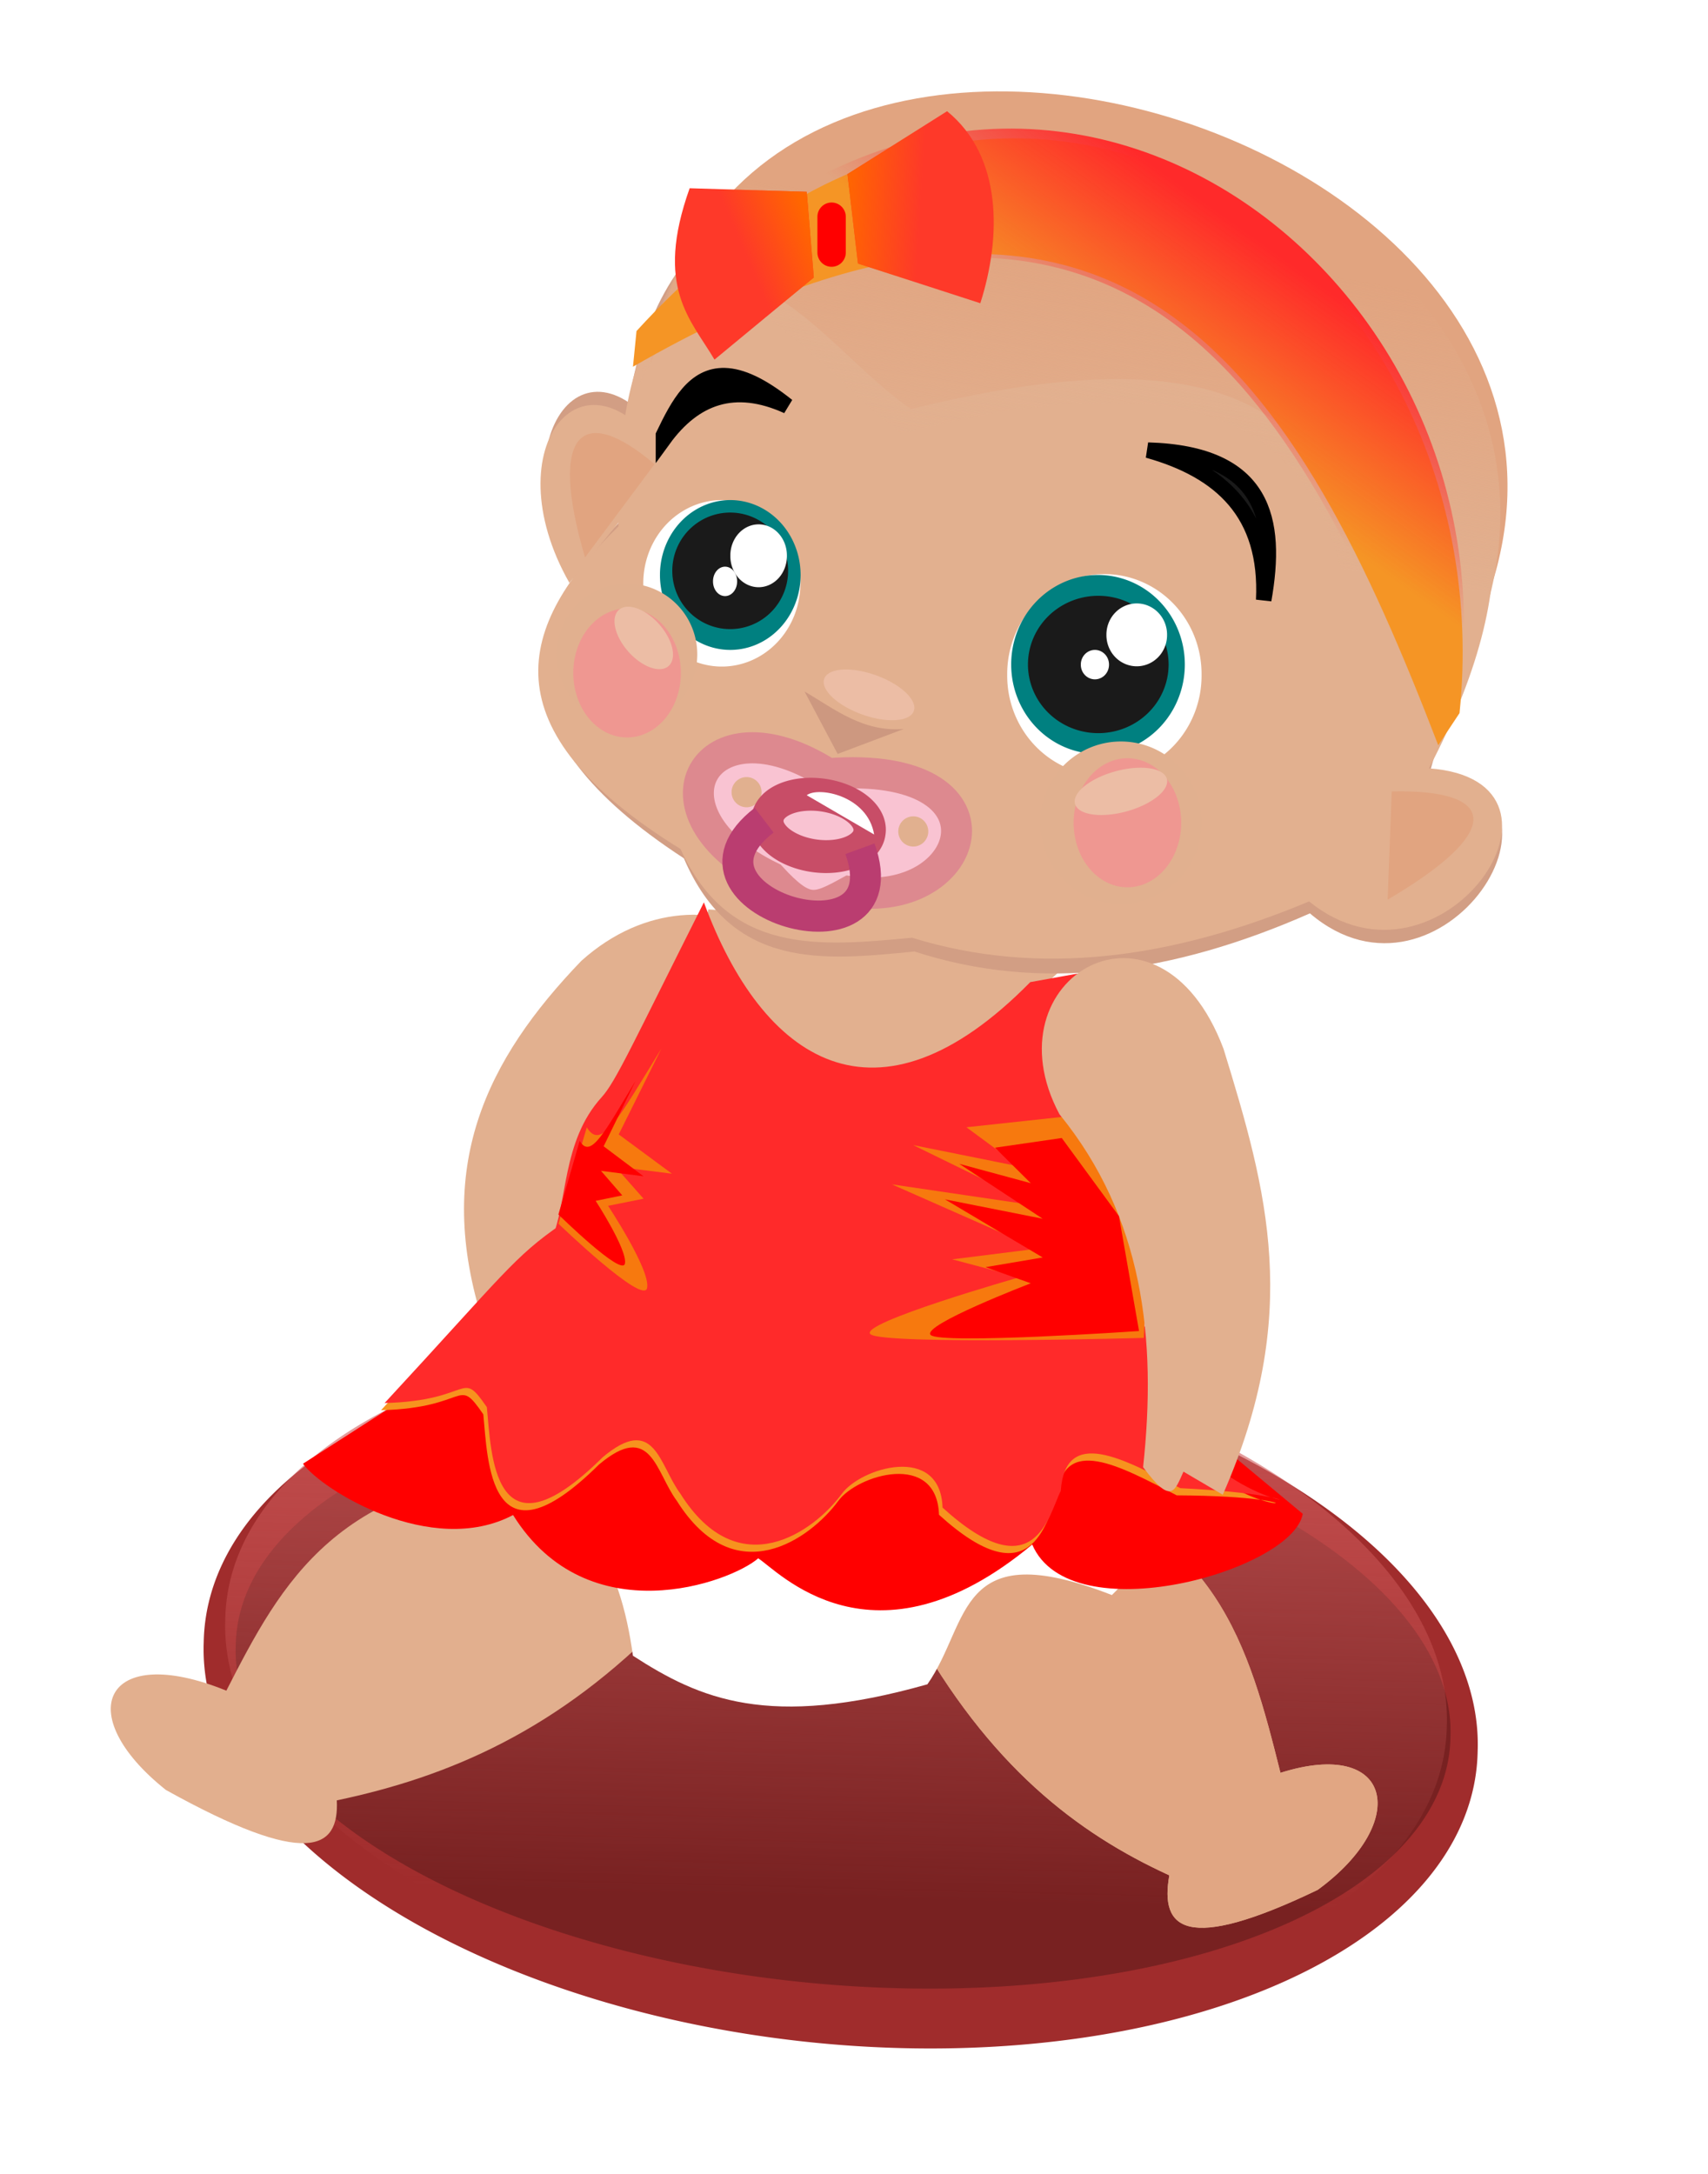 <?xml version="1.0" encoding="UTF-8"?>
<svg viewBox="0 0 110 140" xmlns="http://www.w3.org/2000/svg" xmlns:xlink="http://www.w3.org/1999/xlink">
 <defs>
  <filter id="j">
   <feGaussianBlur stdDeviation="1.018"/>
  </filter>
  <filter id="i">
   <feGaussianBlur stdDeviation=".892"/>
  </filter>
  <filter id="b" x="-.164" y="-.164" width="1.327" height="1.327">
   <feGaussianBlur stdDeviation="1.595"/>
  </filter>
  <filter id="h" x="-.028" y="-.122" width="1.056" height="1.243">
   <feGaussianBlur stdDeviation="1.732"/>
  </filter>
  <linearGradient id="a">
   <stop stop-color="#f60" offset="0"/>
   <stop stop-color="#f60" stop-opacity="0" offset="1"/>
  </linearGradient>
  <linearGradient id="g" x1="655.69" x2="662.08" y1="76.557" y2="37.691" gradientUnits="userSpaceOnUse">
   <stop stop-color="#e2b08f" offset="0"/>
   <stop stop-color="#e2b08f" stop-opacity="0" offset="1"/>
  </linearGradient>
  <linearGradient id="f" x1="708.4" x2="692.74" y1="42.636" y2="64.652" gradientUnits="userSpaceOnUse">
   <stop stop-color="#ff2a2a" offset="0"/>
   <stop stop-color="#ff2a2a" stop-opacity="0" offset="1"/>
  </linearGradient>
  <linearGradient id="c" x1="-162.12" x2="-161.18" y1="213.13" y2="249.27" gradientUnits="userSpaceOnUse">
   <stop stop-color="#d35f5f" offset="0"/>
   <stop stop-color="#d35f5f" stop-opacity="0" offset="1"/>
  </linearGradient>
  <linearGradient id="e" x1="650.66" x2="660.98" y1="36.765" y2="37.41" gradientUnits="userSpaceOnUse" xlink:href="#a"/>
  <linearGradient id="d" x1="645.77" x2="636.69" y1="39.7" y2="43.614" gradientUnits="userSpaceOnUse" xlink:href="#a"/>
 </defs>
 <path transform="matrix(.559 .048 -.038 1.338 153.71 -201.41)" d="m-88.553 238.01a73.386 16.634 0 1 1 -146.77 0 73.386 16.634 0 1 1 146.77 0z" fill="#a02c2c" fill-rule="evenodd" filter="url(#j)"/>
 <path transform="matrix(.533 .041 -.036 1.131 149.18 -153.63)" d="m-88.553 238.01a73.386 16.634 0 1 1 -146.77 0 73.386 16.634 0 1 1 146.77 0z" fill="#782121" fill-rule="evenodd" filter="url(#i)"/>
 <path transform="matrix(.536 .047 -.036 1.287 149.21 -190.98)" d="m-88.553 238.01a73.386 16.634 0 1 1 -146.77 0 73.386 16.634 0 1 1 146.77 0z" fill="url(#c)" fill-rule="evenodd" filter="url(#h)"/>
 <g transform="matrix(.467 0 0 .47 -249.39 -4.237)">
  <path d="m614.19 140.68c17.85-15.916 40.907 2.021 26.143 12.09-18.579 8.123-25.61 20.404-28.102 34.32-6.02 3.996-7.792 0.959-9.148-2.768l-2.391 6.05c-6.966-21.45 0.424-36.18 13.498-49.691z" fill="#e2b08f" fill-rule="evenodd"/>
  <path d="m631.7 133.63c-5.154 30.455 23.404 35.038 53.702 3.316l-53.702-3.316z" fill="#e2b08f" fill-rule="evenodd"/>
  <g transform="matrix(.996 0 0 1.018 766.36 -154.94)" fill="#d29e84" fill-rule="evenodd">
   <path d="m-147.13 230.96c-0.608-26.822 7.676-47.345 43.341-48.474l28.514 6.273c17.814 10.526 57.376 19.803 39.92 76.418 23.124 1.734 1.658 33.914-16.538 18.819-18.963 8.138-37.303 10.671-54.747 5.133-12.602 1.198-25.265 2.567-31.936-12.546-26.819-16.983-22.527-31.661-8.554-45.622z"/>
   <path d="m-140.29 221.84c-11.255-18.328-24.326-2.219-13.611 17.108"/>
  </g>
  <g transform="matrix(1 0 0 .969 766.45 -142.66)" fill="#e2b08f" fill-rule="evenodd">
   <path d="m-147.13 230.96c-0.608-26.822 7.676-47.345 43.341-48.474l28.514 6.273c17.817 10.526 69.427 18.421 39.92 76.418 23.124 1.734 1.658 33.914-16.538 18.819-18.963 8.138-37.303 10.671-54.747 5.133-12.602 1.198-25.265 2.567-31.936-12.546-26.819-16.983-22.527-31.661-8.554-45.622z"/>
   <path d="m-140.29 221.84c-11.255-18.328-24.326-2.219-13.611 17.108"/>
  </g>
  <path transform="translate(565.14 -27.965)" d="m134.59 129.45a13.402 13.687 0 1 1 -26.803 0 13.402 13.687 0 1 1 26.803 0z" fill="#fff" fill-rule="evenodd"/>
  <path transform="translate(567.99 -30.816)" d="m76.418 119.76a10.835 11.406 0 1 1 -21.671 0 10.835 11.406 0 1 1 21.671 0z" fill="#fff" fill-rule="evenodd"/>
  <path transform="matrix(.895 0 0 .9 576.04 -19.981)" d="m76.418 119.76a10.835 11.406 0 1 1 -21.671 0 10.835 11.406 0 1 1 21.671 0z" fill="#008080" fill-rule="evenodd"/>
  <path transform="matrix(1.105 0 0 1.075 612.98 -28.678)" d="m76.418 119.76a10.835 11.406 0 1 1 -21.671 0 10.835 11.406 0 1 1 21.671 0z" fill="#008080" fill-rule="evenodd"/>
  <path transform="matrix(.737 0 0 .7 586.39 3.401)" d="m76.418 119.76a10.835 11.406 0 1 1 -21.671 0 10.835 11.406 0 1 1 21.671 0z" fill="#1a1a1a" fill-rule="evenodd"/>
  <path transform="matrix(.895 0 0 .825 626.79 1.262)" d="m76.418 119.76a10.835 11.406 0 1 1 -21.671 0 10.835 11.406 0 1 1 21.671 0z" fill="#1a1a1a" fill-rule="evenodd"/>
  <path transform="matrix(.291 0 0 .312 603.38 44.782)" d="m134.59 129.45a13.402 13.687 0 1 1 -26.803 0 13.402 13.687 0 1 1 26.803 0z" fill="#fff" fill-rule="evenodd"/>
  <path transform="matrix(.312 0 0 .312 652.98 55.617)" d="m134.59 129.45a13.402 13.687 0 1 1 -26.803 0 13.402 13.687 0 1 1 26.803 0z" fill="#fff" fill-rule="evenodd"/>
  <path transform="matrix(.124 0 0 .146 618.99 69.779)" d="m134.59 129.45a13.402 13.687 0 1 1 -26.803 0 13.402 13.687 0 1 1 26.803 0z" fill="#fff" fill-rule="evenodd"/>
  <path transform="matrix(.145 0 0 .146 667.45 81.185)" d="m134.59 129.45a13.402 13.687 0 1 1 -26.803 0 13.402 13.687 0 1 1 26.803 0z" fill="#fff" fill-rule="evenodd"/>
  <path d="m692.33 70.699c10.043 2.798 16.544 8.632 15.969 20.531 1.958-10.994 0.166-20.074-15.969-20.531z" fill="#1a1a1a" fill-rule="evenodd" stroke="#000" stroke-width="2.134"/>
  <path d="m725.96 117.46c14.411-0.318 15.794 5.285-0.57 14.828" fill="#e1a480" fill-rule="evenodd"/>
  <path d="m624.29 72.616c-9.946-8.412-14.695-4.485-9.585 12.781" fill="#e1a480" fill-rule="evenodd"/>
  <path d="m633.99 60.494c-4.24-0.121-6.417 3.902-8.469 8.156v0.562c4.262-5.828 9.792-7.853 17.094-4.562-3.635-2.892-6.404-4.093-8.625-4.156z" fill-rule="evenodd" stroke="#000" stroke-width="2.134"/>
  <path transform="translate(563.43 -27.965)" d="m136.3 149.7a11.12 11.12 0 1 1 -22.241 0 11.12 11.12 0 1 1 22.241 0z" fill="#e1b08f" fill-rule="evenodd"/>
  <path transform="matrix(.872 0 0 .872 511.33 -31.869)" d="m136.3 149.7a11.12 11.12 0 1 1 -22.241 0 11.12 11.12 0 1 1 22.241 0z" fill="#e1b08f" fill-rule="evenodd"/>
  <path transform="matrix(.667 0 0 .795 537.01 -17.787)" d="m136.3 149.7a11.12 11.12 0 1 1 -22.241 0 11.12 11.12 0 1 1 22.241 0z" fill="#ef9791" fill-rule="evenodd" filter="url(#b)"/>
  <path transform="matrix(.667 0 0 .795 606.01 2.743)" d="m136.3 149.7a11.12 11.12 0 1 1 -22.241 0 11.12 11.12 0 1 1 22.241 0z" fill="#ef9791" fill-rule="evenodd" filter="url(#b)"/>
  <path transform="matrix(.766 -.207 .261 .965 556.83 5.428)" d="m131.73 142.57a8.269 2.851 0 1 1 -16.538 0 8.269 2.851 0 1 1 16.538 0z" fill="#ecbda5" fill-rule="evenodd"/>
  <path transform="matrix(-.428 -.452 -.679 .73 772.45 48.157)" d="m131.73 142.57a8.269 2.851 0 1 1 -16.538 0 8.269 2.851 0 1 1 16.538 0z" fill="#ecbda5" fill-rule="evenodd"/>
  <path transform="matrix(.747 .267 -.337 .941 609.69 -62.894)" d="m131.73 142.57a8.269 2.851 0 1 1 -16.538 0 8.269 2.851 0 1 1 16.538 0z" fill="#ecbda5" fill-rule="evenodd"/>
  <path d="m644.98 103.77 4.562 8.554 9.124-3.422c-5.643 0.45-9.485-2.7-13.687-5.133z" fill="#cd9880" fill-rule="evenodd"/>
  <path d="m623.72 58.799c10.841-24.006 23.68-2.07 35.928 6.273 67.367-16.596 60.051 20.65 65.012 49.044 68.49-76.759-88.057-133.03-100.94-55.317z" fill="#e1a480" fill-rule="evenodd"/>
  <path d="m622.25 61.938c10.886-24.767 23.778-2.136 36.076 6.472 67.646-17.122 60.299 21.304 65.281 50.599 68.774-79.193-88.422-137.24-101.36-57.071z" fill="url(#g)" fill-rule="evenodd"/>
  <path d="m648.22 115.04c-17.007-10.733-26.126 5.381-7.828 14.188 4.719 5.1 6.158 4.469 10.763 1.957 17.271 2.562 23.087-18.147-2.935-16.145z" fill="#f9c3d2" fill-rule="evenodd" stroke="#dd898f" stroke-width="4.268"/>
  <path transform="matrix(.186 0 0 .186 613.7 89.717)" d="m136.3 149.7a11.12 11.12 0 1 1 -22.241 0 11.12 11.12 0 1 1 22.241 0z" fill="#e1b08f" fill-rule="evenodd"/>
  <path transform="matrix(.186 0 0 .186 636.69 95.099)" d="m136.3 149.7a11.12 11.12 0 1 1 -22.241 0 11.12 11.12 0 1 1 22.241 0z" fill="#e1b08f" fill-rule="evenodd"/>
  <path transform="matrix(.756 .105 -.107 .765 789.77 -7.025)" d="m-152.64 191.04a9.296 5.382 0 1 1 -18.591 0 9.296 5.382 0 1 1 18.591 0z" fill="#f9c3d2" fill-rule="evenodd" stroke="#c84d67" stroke-width="5.836"/>
  <path d="m645.28 117.98c1.59-1.226 8.406 0.046 9.296 5.382l-9.296-5.382z" fill="#fff" fill-rule="evenodd"/>
  <path d="m639.41 121.4c-14.467 11.063 19.402 21.086 13.21 3.914" fill="none" stroke="#ba3d70" stroke-width="4.268"/>
  <path d="m659.82 231.95c10.598 19.087 22.763 28.249 35.463 34.03-1.311 7.33 2.167 10.735 20.47 1.987 12.899-9.362 10.293-20.889-5.142-16.033-4.339-17.139-8.749-34.237-33.884-39.769-15.199 0.065-17.006 9.275-16.908 19.785z" fill="#e2af8e" fill-rule="evenodd"/>
  <path d="m659.82 231.95c10.598 19.087 22.763 28.249 35.463 34.03-1.311 7.33 2.167 10.735 20.47 1.987 12.899-9.362 10.293-20.889-5.142-16.033-4.339-17.139-8.749-34.237-33.884-39.769-15.199 0.065-17.006 9.275-16.908 19.785z" fill="#e1a683" fill-rule="evenodd"/>
  <path d="m626.06 230.68c-15.009 15.496-30.257 21.824-45.587 25.028 0.35 6.795-4.131 9.31-23.568-1.425-13.201-10.439-8.447-20.393 8.335-13.606 7.595-14.726 15.265-29.405 44.685-30.435 17.26 2.442 17.882 11.005 16.135 20.438z" fill="#e2af8e" fill-rule="evenodd"/>
  <path d="m616.91 178.65 74.365 17.123c2.97 11.87 5.964 22.283-3.914 31.801-21.577-8.371-19.471 3.794-25.441 12.231-21.924 6.169-31.407 2.003-40.607-3.914-1.716-12.315-6.781-24.999-23.973-20.548 5.962-22.255 24.939-16.065 19.57-36.693z" fill="#fff" fill-rule="evenodd"/>
  <path d="m611.22 186.96-35.41 22.619c2.53 3.534 17.693 12.94 28.972 7.032 10.321 16.458 30.052 9.201 33.801 5.934 2.565 1.507 15.779 16.344 37.793-1.894 5.263 12.238 35.987 3.559 37.306-4.209l-20.373-16.854c-56.48-0.43-66.557-3.693-82.088-12.627z" fill="#f00" fill-rule="evenodd"/>
  <path d="m611.06 177.67c-6.698 4.566-7.969 6.835-24.484 24.576 12.255-0.309 10.374-4.835 14.102 0.571 0.609 6.084 0.754 21.834 15.938 6.887 7.231-6.067 7.814 1.041 10.744 4.955 8.055 12.73 18.449 5.154 22.238 0.063 2.629-3.644 13.64-6.923 13.921 1.85 12.83 11.582 14.668 0.856 16.301-2.277 0.636-8.925 8.735-4.34 16.488-0.383 22.327 0.115 12.71 4.196 3.224-4.316l-8.787-19.301c-65.552 9.709-62.782-3.123-79.686-12.627z" fill="#f7931e" fill-rule="evenodd"/>
  <path d="m611.55 176.69c-6.698 4.566-7.969 6.835-24.484 24.576 12.255-0.309 10.374-4.835 14.102 0.571 0.609 6.084 0.754 21.834 15.938 6.887 7.231-6.067 7.814 1.041 10.744 4.955 8.055 12.73 18.449 5.154 22.238 0.063 2.629-3.644 13.64-6.923 13.921 1.85 12.83 11.582 14.668 0.856 16.301-2.277 0.636-8.925 8.735-4.34 16.488-0.383 21.975 1.054 13.174 4.502 3.224-4.316l-8.787-19.301c-65.552 9.709-62.782-3.123-79.686-12.627z" fill="#ff2a2a" fill-rule="evenodd"/>
  <path d="m610.06 178.86c2.285-4.913 1.374-13.422 6.939-19.503 1.947-2.127 4.202-7.144 14.099-26.698 8.072 21.761 23.777 32.389 45.01 10.929l8.317-1.49c-13.577 15.568-0.088 25.95 8.317 32.291l-0.978 18.381c-8.554 1.175-19.121 6.356-26.419 3.478-32.885 2.207-44.977-8.131-55.284-17.387z" fill="#ff2a2a" fill-rule="evenodd"/>
  <path d="m692.74 172.77-11.742-10.763-13.699 1.468 7.339 5.382-14.677-2.935 17.123 8.317-20.059-2.936 20.059 8.806-11.742 1.468 9.296 2.446s-22.505 6.36-20.548 7.828 37.672 0.489 37.672 0.489l0.978-19.57z" fill="#f7790e" fill-rule="evenodd"/>
  <path d="m614.95 163.48-3.914 13.21s11.742 11.253 12.231 8.806-5.382-11.253-5.382-11.253l4.892-0.978-3.914-4.403 7.828 0.978-7.339-5.382 5.871-11.742c-5.785 9.354-8.273 14.11-10.274 10.763z" fill="#f7790e" fill-rule="evenodd"/>
  <path d="m702.76 152.73c-8.919-23.509-32.669-9.742-22.631 8.958 11.565 14.121 13.454 30.75 11.538 48.364 3.898 5.207 4.329 3.331 5.567 0.614l5.422 3.164c10.957-24.73 6.135-41.61 0.103-61.1z" fill="#e2b08f" fill-rule="evenodd"/>
  <path d="m688.34 175.66-7.889-10.711-9.204 1.327 4.931 4.866-9.862-2.654 11.505 7.521-13.478-2.654 13.478 7.963-7.889 1.327 6.246 2.212s-15.121 5.751-13.807 7.078 28.737-0.536 28.737-0.536l-2.767-15.739z" fill="#f00" fill-rule="evenodd"/>
  <path d="m613.97 165.34-2.935 10.088s8.806 8.594 9.173 6.725-4.036-8.594-4.036-8.594l3.669-0.747-2.935-3.363 5.871 0.747-5.504-4.11 4.403-8.967c-4.339 7.143-6.205 10.776-7.706 8.22z" fill="#f00" fill-rule="evenodd"/>
  <path d="m621.31 59.27c68.006-38.978 91.85 2.231 111.06 51.86l2.935-4.403c6.398-61.926-59.509-111.18-113.5-52.349l-0.489 4.892z" fill="#f59525" fill-rule="evenodd"/>
  <path d="m620.82 59.759c68.006-38.978 91.85 2.231 111.06 51.86l2.935-4.403c10.987-62.931-62.908-114.83-113.5-52.349l-0.489 4.892z" fill="url(#f)" fill-rule="evenodd"/>
  <path d="m645.28 35.297 0.978 11.742-13.699 11.253c-3.224-5.472-8.322-9.853-3.425-23.484l16.145 0.489z" fill="#fe3929" fill-rule="evenodd"/>
  <path d="m650.9 32.871 1.445 12.259 16.874 5.436c2.894-8.989 3.1-20.102-4.584-26.313l-13.735 8.618z" fill="#fe3929" fill-rule="evenodd"/>
  <path d="m648.71 36.765a1.957 1.957 0 0 1 1.957 1.957v4.892a1.957 1.957 0 0 1 -1.957 1.957 1.957 1.957 0 0 1 -1.957 -1.957v-4.892a1.957 1.957 0 0 1 1.957 -1.957" fill="#f00" fill-rule="evenodd"/>
  <path d="m650.9 32.871 1.445 12.259 16.874 5.436c2.894-8.989 3.1-20.102-4.584-26.313l-13.735 8.618z" fill="url(#e)" fill-rule="evenodd"/>
  <path d="m645.28 35.297 0.978 11.742-13.699 11.253c-3.224-5.472-8.322-9.853-3.425-23.484l16.145 0.489z" fill="url(#d)" fill-rule="evenodd"/>
 </g>
</svg>
